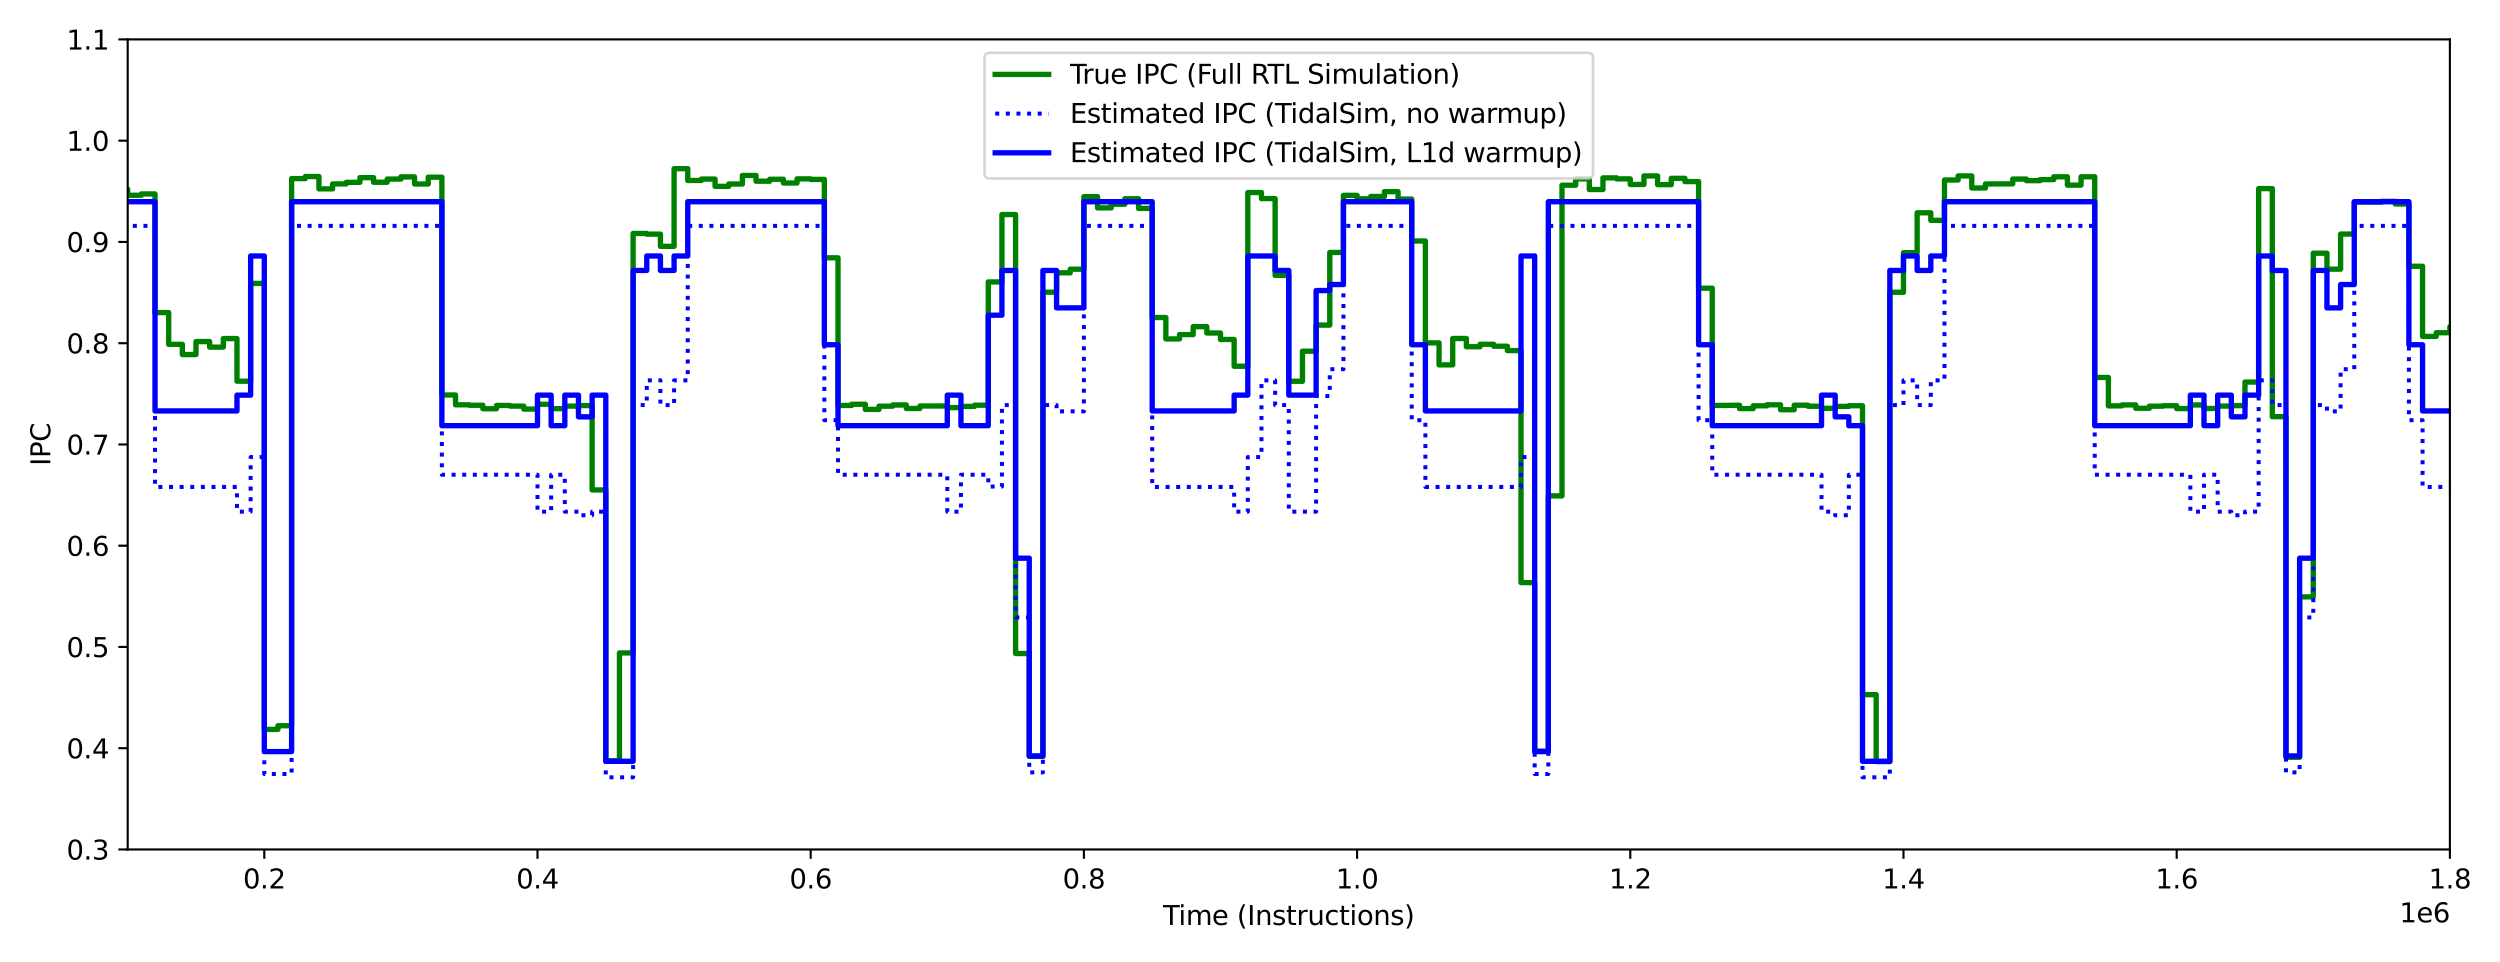 <?xml version="1.0" encoding="utf-8" standalone="no"?>
<!DOCTYPE svg PUBLIC "-//W3C//DTD SVG 1.1//EN"
  "http://www.w3.org/Graphics/SVG/1.1/DTD/svg11.dtd">
<svg xmlns:xlink="http://www.w3.org/1999/xlink" width="936pt" height="360pt" viewBox="0 0 936 360" xmlns="http://www.w3.org/2000/svg" version="1.1">
 <defs>
  <style type="text/css">*{stroke-linejoin: round; stroke-linecap: butt}</style>
 </defs>
 <g id="figure_1">
  <g id="patch_1">
   <path d="M 0 360 
L 936 360 
L 936 0 
L 0 0 
z
" style="fill: #ffffff"/>
  </g>
  <g id="axes_1">
   <g id="patch_2">
    <path d="M 47.81 318.04 
L 917.235 318.04 
L 917.235 14.76 
L 47.81 14.76 
z
" style="fill: #ffffff"/>
   </g>
   <g id="matplotlib.axis_1">
    <g id="xtick_1">
     <g id="line2d_1">
      <defs>
       <path id="m07c7e538df" d="M 0 0 
L 0 3.5 
" style="stroke: #000000; stroke-width: 0.8"/>
      </defs>
      <g>
       <use xlink:href="#m07c7e538df" x="98.953" y="318.04" style="stroke: #000000; stroke-width: 0.8"/>
      </g>
     </g>
     <g id="text_1">
      <!-- 0.2 -->
      <g transform="translate(91.001 332.638) scale(0.1 -0.1)">
       <defs>
        <path id="DejaVuSans-30" d="M 2034 4250 
Q 1547 4250 1301 3770 
Q 1056 3291 1056 2328 
Q 1056 1369 1301 889 
Q 1547 409 2034 409 
Q 2525 409 2770 889 
Q 3016 1369 3016 2328 
Q 3016 3291 2770 3770 
Q 2525 4250 2034 4250 
z
M 2034 4750 
Q 2819 4750 3233 4129 
Q 3647 3509 3647 2328 
Q 3647 1150 3233 529 
Q 2819 -91 2034 -91 
Q 1250 -91 836 529 
Q 422 1150 422 2328 
Q 422 3509 836 4129 
Q 1250 4750 2034 4750 
z
" transform="scale(0.016)"/>
        <path id="DejaVuSans-2e" d="M 684 794 
L 1344 794 
L 1344 0 
L 684 0 
L 684 794 
z
" transform="scale(0.016)"/>
        <path id="DejaVuSans-32" d="M 1228 531 
L 3431 531 
L 3431 0 
L 469 0 
L 469 531 
Q 828 903 1448 1529 
Q 2069 2156 2228 2338 
Q 2531 2678 2651 2914 
Q 2772 3150 2772 3378 
Q 2772 3750 2511 3984 
Q 2250 4219 1831 4219 
Q 1534 4219 1204 4116 
Q 875 4013 500 3803 
L 500 4441 
Q 881 4594 1212 4672 
Q 1544 4750 1819 4750 
Q 2544 4750 2975 4387 
Q 3406 4025 3406 3419 
Q 3406 3131 3298 2873 
Q 3191 2616 2906 2266 
Q 2828 2175 2409 1742 
Q 1991 1309 1228 531 
z
" transform="scale(0.016)"/>
       </defs>
       <use xlink:href="#DejaVuSans-30"/>
       <use xlink:href="#DejaVuSans-2e" x="63.623"/>
       <use xlink:href="#DejaVuSans-32" x="95.41"/>
      </g>
     </g>
    </g>
    <g id="xtick_2">
     <g id="line2d_2">
      <g>
       <use xlink:href="#m07c7e538df" x="201.238" y="318.04" style="stroke: #000000; stroke-width: 0.8"/>
      </g>
     </g>
     <g id="text_2">
      <!-- 0.4 -->
      <g transform="translate(193.286 332.638) scale(0.1 -0.1)">
       <defs>
        <path id="DejaVuSans-34" d="M 2419 4116 
L 825 1625 
L 2419 1625 
L 2419 4116 
z
M 2253 4666 
L 3047 4666 
L 3047 1625 
L 3713 1625 
L 3713 1100 
L 3047 1100 
L 3047 0 
L 2419 0 
L 2419 1100 
L 313 1100 
L 313 1709 
L 2253 4666 
z
" transform="scale(0.016)"/>
       </defs>
       <use xlink:href="#DejaVuSans-30"/>
       <use xlink:href="#DejaVuSans-2e" x="63.623"/>
       <use xlink:href="#DejaVuSans-34" x="95.41"/>
      </g>
     </g>
    </g>
    <g id="xtick_3">
     <g id="line2d_3">
      <g>
       <use xlink:href="#m07c7e538df" x="303.523" y="318.04" style="stroke: #000000; stroke-width: 0.8"/>
      </g>
     </g>
     <g id="text_3">
      <!-- 0.6 -->
      <g transform="translate(295.572 332.638) scale(0.1 -0.1)">
       <defs>
        <path id="DejaVuSans-36" d="M 2113 2584 
Q 1688 2584 1439 2293 
Q 1191 2003 1191 1497 
Q 1191 994 1439 701 
Q 1688 409 2113 409 
Q 2538 409 2786 701 
Q 3034 994 3034 1497 
Q 3034 2003 2786 2293 
Q 2538 2584 2113 2584 
z
M 3366 4563 
L 3366 3988 
Q 3128 4100 2886 4159 
Q 2644 4219 2406 4219 
Q 1781 4219 1451 3797 
Q 1122 3375 1075 2522 
Q 1259 2794 1537 2939 
Q 1816 3084 2150 3084 
Q 2853 3084 3261 2657 
Q 3669 2231 3669 1497 
Q 3669 778 3244 343 
Q 2819 -91 2113 -91 
Q 1303 -91 875 529 
Q 447 1150 447 2328 
Q 447 3434 972 4092 
Q 1497 4750 2381 4750 
Q 2619 4750 2861 4703 
Q 3103 4656 3366 4563 
z
" transform="scale(0.016)"/>
       </defs>
       <use xlink:href="#DejaVuSans-30"/>
       <use xlink:href="#DejaVuSans-2e" x="63.623"/>
       <use xlink:href="#DejaVuSans-36" x="95.41"/>
      </g>
     </g>
    </g>
    <g id="xtick_4">
     <g id="line2d_4">
      <g>
       <use xlink:href="#m07c7e538df" x="405.809" y="318.04" style="stroke: #000000; stroke-width: 0.8"/>
      </g>
     </g>
     <g id="text_4">
      <!-- 0.8 -->
      <g transform="translate(397.857 332.638) scale(0.1 -0.1)">
       <defs>
        <path id="DejaVuSans-38" d="M 2034 2216 
Q 1584 2216 1326 1975 
Q 1069 1734 1069 1313 
Q 1069 891 1326 650 
Q 1584 409 2034 409 
Q 2484 409 2743 651 
Q 3003 894 3003 1313 
Q 3003 1734 2745 1975 
Q 2488 2216 2034 2216 
z
M 1403 2484 
Q 997 2584 770 2862 
Q 544 3141 544 3541 
Q 544 4100 942 4425 
Q 1341 4750 2034 4750 
Q 2731 4750 3128 4425 
Q 3525 4100 3525 3541 
Q 3525 3141 3298 2862 
Q 3072 2584 2669 2484 
Q 3125 2378 3379 2068 
Q 3634 1759 3634 1313 
Q 3634 634 3220 271 
Q 2806 -91 2034 -91 
Q 1263 -91 848 271 
Q 434 634 434 1313 
Q 434 1759 690 2068 
Q 947 2378 1403 2484 
z
M 1172 3481 
Q 1172 3119 1398 2916 
Q 1625 2713 2034 2713 
Q 2441 2713 2670 2916 
Q 2900 3119 2900 3481 
Q 2900 3844 2670 4047 
Q 2441 4250 2034 4250 
Q 1625 4250 1398 4047 
Q 1172 3844 1172 3481 
z
" transform="scale(0.016)"/>
       </defs>
       <use xlink:href="#DejaVuSans-30"/>
       <use xlink:href="#DejaVuSans-2e" x="63.623"/>
       <use xlink:href="#DejaVuSans-38" x="95.41"/>
      </g>
     </g>
    </g>
    <g id="xtick_5">
     <g id="line2d_5">
      <g>
       <use xlink:href="#m07c7e538df" x="508.094" y="318.04" style="stroke: #000000; stroke-width: 0.8"/>
      </g>
     </g>
     <g id="text_5">
      <!-- 1.0 -->
      <g transform="translate(500.142 332.638) scale(0.1 -0.1)">
       <defs>
        <path id="DejaVuSans-31" d="M 794 531 
L 1825 531 
L 1825 4091 
L 703 3866 
L 703 4441 
L 1819 4666 
L 2450 4666 
L 2450 531 
L 3481 531 
L 3481 0 
L 794 0 
L 794 531 
z
" transform="scale(0.016)"/>
       </defs>
       <use xlink:href="#DejaVuSans-31"/>
       <use xlink:href="#DejaVuSans-2e" x="63.623"/>
       <use xlink:href="#DejaVuSans-30" x="95.41"/>
      </g>
     </g>
    </g>
    <g id="xtick_6">
     <g id="line2d_6">
      <g>
       <use xlink:href="#m07c7e538df" x="610.379" y="318.04" style="stroke: #000000; stroke-width: 0.8"/>
      </g>
     </g>
     <g id="text_6">
      <!-- 1.2 -->
      <g transform="translate(602.428 332.638) scale(0.1 -0.1)">
       <use xlink:href="#DejaVuSans-31"/>
       <use xlink:href="#DejaVuSans-2e" x="63.623"/>
       <use xlink:href="#DejaVuSans-32" x="95.41"/>
      </g>
     </g>
    </g>
    <g id="xtick_7">
     <g id="line2d_7">
      <g>
       <use xlink:href="#m07c7e538df" x="712.664" y="318.04" style="stroke: #000000; stroke-width: 0.8"/>
      </g>
     </g>
     <g id="text_7">
      <!-- 1.4 -->
      <g transform="translate(704.713 332.638) scale(0.1 -0.1)">
       <use xlink:href="#DejaVuSans-31"/>
       <use xlink:href="#DejaVuSans-2e" x="63.623"/>
       <use xlink:href="#DejaVuSans-34" x="95.41"/>
      </g>
     </g>
    </g>
    <g id="xtick_8">
     <g id="line2d_8">
      <g>
       <use xlink:href="#m07c7e538df" x="814.95" y="318.04" style="stroke: #000000; stroke-width: 0.8"/>
      </g>
     </g>
     <g id="text_8">
      <!-- 1.6 -->
      <g transform="translate(806.998 332.638) scale(0.1 -0.1)">
       <use xlink:href="#DejaVuSans-31"/>
       <use xlink:href="#DejaVuSans-2e" x="63.623"/>
       <use xlink:href="#DejaVuSans-36" x="95.41"/>
      </g>
     </g>
    </g>
    <g id="xtick_9">
     <g id="line2d_9">
      <g>
       <use xlink:href="#m07c7e538df" x="917.235" y="318.04" style="stroke: #000000; stroke-width: 0.8"/>
      </g>
     </g>
     <g id="text_9">
      <!-- 1.8 -->
      <g transform="translate(909.283 332.638) scale(0.1 -0.1)">
       <use xlink:href="#DejaVuSans-31"/>
       <use xlink:href="#DejaVuSans-2e" x="63.623"/>
       <use xlink:href="#DejaVuSans-38" x="95.41"/>
      </g>
     </g>
    </g>
    <g id="text_10">
     <!-- Time (Instructions) -->
     <g transform="translate(435.434 346.317) scale(0.1 -0.1)">
      <defs>
       <path id="DejaVuSans-54" d="M -19 4666 
L 3928 4666 
L 3928 4134 
L 2272 4134 
L 2272 0 
L 1638 0 
L 1638 4134 
L -19 4134 
L -19 4666 
z
" transform="scale(0.016)"/>
       <path id="DejaVuSans-69" d="M 603 3500 
L 1178 3500 
L 1178 0 
L 603 0 
L 603 3500 
z
M 603 4863 
L 1178 4863 
L 1178 4134 
L 603 4134 
L 603 4863 
z
" transform="scale(0.016)"/>
       <path id="DejaVuSans-6d" d="M 3328 2828 
Q 3544 3216 3844 3400 
Q 4144 3584 4550 3584 
Q 5097 3584 5394 3201 
Q 5691 2819 5691 2113 
L 5691 0 
L 5113 0 
L 5113 2094 
Q 5113 2597 4934 2840 
Q 4756 3084 4391 3084 
Q 3944 3084 3684 2787 
Q 3425 2491 3425 1978 
L 3425 0 
L 2847 0 
L 2847 2094 
Q 2847 2600 2669 2842 
Q 2491 3084 2119 3084 
Q 1678 3084 1418 2786 
Q 1159 2488 1159 1978 
L 1159 0 
L 581 0 
L 581 3500 
L 1159 3500 
L 1159 2956 
Q 1356 3278 1631 3431 
Q 1906 3584 2284 3584 
Q 2666 3584 2933 3390 
Q 3200 3197 3328 2828 
z
" transform="scale(0.016)"/>
       <path id="DejaVuSans-65" d="M 3597 1894 
L 3597 1613 
L 953 1613 
Q 991 1019 1311 708 
Q 1631 397 2203 397 
Q 2534 397 2845 478 
Q 3156 559 3463 722 
L 3463 178 
Q 3153 47 2828 -22 
Q 2503 -91 2169 -91 
Q 1331 -91 842 396 
Q 353 884 353 1716 
Q 353 2575 817 3079 
Q 1281 3584 2069 3584 
Q 2775 3584 3186 3129 
Q 3597 2675 3597 1894 
z
M 3022 2063 
Q 3016 2534 2758 2815 
Q 2500 3097 2075 3097 
Q 1594 3097 1305 2825 
Q 1016 2553 972 2059 
L 3022 2063 
z
" transform="scale(0.016)"/>
       <path id="DejaVuSans-20" transform="scale(0.016)"/>
       <path id="DejaVuSans-28" d="M 1984 4856 
Q 1566 4138 1362 3434 
Q 1159 2731 1159 2009 
Q 1159 1288 1364 580 
Q 1569 -128 1984 -844 
L 1484 -844 
Q 1016 -109 783 600 
Q 550 1309 550 2009 
Q 550 2706 781 3412 
Q 1013 4119 1484 4856 
L 1984 4856 
z
" transform="scale(0.016)"/>
       <path id="DejaVuSans-49" d="M 628 4666 
L 1259 4666 
L 1259 0 
L 628 0 
L 628 4666 
z
" transform="scale(0.016)"/>
       <path id="DejaVuSans-6e" d="M 3513 2113 
L 3513 0 
L 2938 0 
L 2938 2094 
Q 2938 2591 2744 2837 
Q 2550 3084 2163 3084 
Q 1697 3084 1428 2787 
Q 1159 2491 1159 1978 
L 1159 0 
L 581 0 
L 581 3500 
L 1159 3500 
L 1159 2956 
Q 1366 3272 1645 3428 
Q 1925 3584 2291 3584 
Q 2894 3584 3203 3211 
Q 3513 2838 3513 2113 
z
" transform="scale(0.016)"/>
       <path id="DejaVuSans-73" d="M 2834 3397 
L 2834 2853 
Q 2591 2978 2328 3040 
Q 2066 3103 1784 3103 
Q 1356 3103 1142 2972 
Q 928 2841 928 2578 
Q 928 2378 1081 2264 
Q 1234 2150 1697 2047 
L 1894 2003 
Q 2506 1872 2764 1633 
Q 3022 1394 3022 966 
Q 3022 478 2636 193 
Q 2250 -91 1575 -91 
Q 1294 -91 989 -36 
Q 684 19 347 128 
L 347 722 
Q 666 556 975 473 
Q 1284 391 1588 391 
Q 1994 391 2212 530 
Q 2431 669 2431 922 
Q 2431 1156 2273 1281 
Q 2116 1406 1581 1522 
L 1381 1569 
Q 847 1681 609 1914 
Q 372 2147 372 2553 
Q 372 3047 722 3315 
Q 1072 3584 1716 3584 
Q 2034 3584 2315 3537 
Q 2597 3491 2834 3397 
z
" transform="scale(0.016)"/>
       <path id="DejaVuSans-74" d="M 1172 4494 
L 1172 3500 
L 2356 3500 
L 2356 3053 
L 1172 3053 
L 1172 1153 
Q 1172 725 1289 603 
Q 1406 481 1766 481 
L 2356 481 
L 2356 0 
L 1766 0 
Q 1100 0 847 248 
Q 594 497 594 1153 
L 594 3053 
L 172 3053 
L 172 3500 
L 594 3500 
L 594 4494 
L 1172 4494 
z
" transform="scale(0.016)"/>
       <path id="DejaVuSans-72" d="M 2631 2963 
Q 2534 3019 2420 3045 
Q 2306 3072 2169 3072 
Q 1681 3072 1420 2755 
Q 1159 2438 1159 1844 
L 1159 0 
L 581 0 
L 581 3500 
L 1159 3500 
L 1159 2956 
Q 1341 3275 1631 3429 
Q 1922 3584 2338 3584 
Q 2397 3584 2469 3576 
Q 2541 3569 2628 3553 
L 2631 2963 
z
" transform="scale(0.016)"/>
       <path id="DejaVuSans-75" d="M 544 1381 
L 544 3500 
L 1119 3500 
L 1119 1403 
Q 1119 906 1312 657 
Q 1506 409 1894 409 
Q 2359 409 2629 706 
Q 2900 1003 2900 1516 
L 2900 3500 
L 3475 3500 
L 3475 0 
L 2900 0 
L 2900 538 
Q 2691 219 2414 64 
Q 2138 -91 1772 -91 
Q 1169 -91 856 284 
Q 544 659 544 1381 
z
M 1991 3584 
L 1991 3584 
z
" transform="scale(0.016)"/>
       <path id="DejaVuSans-63" d="M 3122 3366 
L 3122 2828 
Q 2878 2963 2633 3030 
Q 2388 3097 2138 3097 
Q 1578 3097 1268 2742 
Q 959 2388 959 1747 
Q 959 1106 1268 751 
Q 1578 397 2138 397 
Q 2388 397 2633 464 
Q 2878 531 3122 666 
L 3122 134 
Q 2881 22 2623 -34 
Q 2366 -91 2075 -91 
Q 1284 -91 818 406 
Q 353 903 353 1747 
Q 353 2603 823 3093 
Q 1294 3584 2113 3584 
Q 2378 3584 2631 3529 
Q 2884 3475 3122 3366 
z
" transform="scale(0.016)"/>
       <path id="DejaVuSans-6f" d="M 1959 3097 
Q 1497 3097 1228 2736 
Q 959 2375 959 1747 
Q 959 1119 1226 758 
Q 1494 397 1959 397 
Q 2419 397 2687 759 
Q 2956 1122 2956 1747 
Q 2956 2369 2687 2733 
Q 2419 3097 1959 3097 
z
M 1959 3584 
Q 2709 3584 3137 3096 
Q 3566 2609 3566 1747 
Q 3566 888 3137 398 
Q 2709 -91 1959 -91 
Q 1206 -91 779 398 
Q 353 888 353 1747 
Q 353 2609 779 3096 
Q 1206 3584 1959 3584 
z
" transform="scale(0.016)"/>
       <path id="DejaVuSans-29" d="M 513 4856 
L 1013 4856 
Q 1481 4119 1714 3412 
Q 1947 2706 1947 2009 
Q 1947 1309 1714 600 
Q 1481 -109 1013 -844 
L 513 -844 
Q 928 -128 1133 580 
Q 1338 1288 1338 2009 
Q 1338 2731 1133 3434 
Q 928 4138 513 4856 
z
" transform="scale(0.016)"/>
      </defs>
      <use xlink:href="#DejaVuSans-54"/>
      <use xlink:href="#DejaVuSans-69" x="57.959"/>
      <use xlink:href="#DejaVuSans-6d" x="85.742"/>
      <use xlink:href="#DejaVuSans-65" x="183.154"/>
      <use xlink:href="#DejaVuSans-20" x="244.678"/>
      <use xlink:href="#DejaVuSans-28" x="276.465"/>
      <use xlink:href="#DejaVuSans-49" x="315.479"/>
      <use xlink:href="#DejaVuSans-6e" x="344.971"/>
      <use xlink:href="#DejaVuSans-73" x="408.35"/>
      <use xlink:href="#DejaVuSans-74" x="460.449"/>
      <use xlink:href="#DejaVuSans-72" x="499.658"/>
      <use xlink:href="#DejaVuSans-75" x="540.771"/>
      <use xlink:href="#DejaVuSans-63" x="604.15"/>
      <use xlink:href="#DejaVuSans-74" x="659.131"/>
      <use xlink:href="#DejaVuSans-69" x="698.34"/>
      <use xlink:href="#DejaVuSans-6f" x="726.123"/>
      <use xlink:href="#DejaVuSans-6e" x="787.305"/>
      <use xlink:href="#DejaVuSans-73" x="850.684"/>
      <use xlink:href="#DejaVuSans-29" x="902.783"/>
     </g>
    </g>
    <g id="text_11">
     <!-- 1e6 -->
     <g transform="translate(898.357 345.317) scale(0.1 -0.1)">
      <use xlink:href="#DejaVuSans-31"/>
      <use xlink:href="#DejaVuSans-65" x="63.623"/>
      <use xlink:href="#DejaVuSans-36" x="125.146"/>
     </g>
    </g>
   </g>
   <g id="matplotlib.axis_2">
    <g id="ytick_1">
     <g id="line2d_10">
      <defs>
       <path id="mb0df7cf570" d="M 0 0 
L -3.5 0 
" style="stroke: #000000; stroke-width: 0.8"/>
      </defs>
      <g>
       <use xlink:href="#mb0df7cf570" x="47.81" y="318.04" style="stroke: #000000; stroke-width: 0.8"/>
      </g>
     </g>
     <g id="text_12">
      <!-- 0.3 -->
      <g transform="translate(24.907 321.839) scale(0.1 -0.1)">
       <defs>
        <path id="DejaVuSans-33" d="M 2597 2516 
Q 3050 2419 3304 2112 
Q 3559 1806 3559 1356 
Q 3559 666 3084 287 
Q 2609 -91 1734 -91 
Q 1441 -91 1130 -33 
Q 819 25 488 141 
L 488 750 
Q 750 597 1062 519 
Q 1375 441 1716 441 
Q 2309 441 2620 675 
Q 2931 909 2931 1356 
Q 2931 1769 2642 2001 
Q 2353 2234 1838 2234 
L 1294 2234 
L 1294 2753 
L 1863 2753 
Q 2328 2753 2575 2939 
Q 2822 3125 2822 3475 
Q 2822 3834 2567 4026 
Q 2313 4219 1838 4219 
Q 1578 4219 1281 4162 
Q 984 4106 628 3988 
L 628 4550 
Q 988 4650 1302 4700 
Q 1616 4750 1894 4750 
Q 2613 4750 3031 4423 
Q 3450 4097 3450 3541 
Q 3450 3153 3228 2886 
Q 3006 2619 2597 2516 
z
" transform="scale(0.016)"/>
       </defs>
       <use xlink:href="#DejaVuSans-30"/>
       <use xlink:href="#DejaVuSans-2e" x="63.623"/>
       <use xlink:href="#DejaVuSans-33" x="95.41"/>
      </g>
     </g>
    </g>
    <g id="ytick_2">
     <g id="line2d_11">
      <g>
       <use xlink:href="#mb0df7cf570" x="47.81" y="280.13" style="stroke: #000000; stroke-width: 0.8"/>
      </g>
     </g>
     <g id="text_13">
      <!-- 0.4 -->
      <g transform="translate(24.907 283.929) scale(0.1 -0.1)">
       <use xlink:href="#DejaVuSans-30"/>
       <use xlink:href="#DejaVuSans-2e" x="63.623"/>
       <use xlink:href="#DejaVuSans-34" x="95.41"/>
      </g>
     </g>
    </g>
    <g id="ytick_3">
     <g id="line2d_12">
      <g>
       <use xlink:href="#mb0df7cf570" x="47.81" y="242.22" style="stroke: #000000; stroke-width: 0.8"/>
      </g>
     </g>
     <g id="text_14">
      <!-- 0.5 -->
      <g transform="translate(24.907 246.019) scale(0.1 -0.1)">
       <defs>
        <path id="DejaVuSans-35" d="M 691 4666 
L 3169 4666 
L 3169 4134 
L 1269 4134 
L 1269 2991 
Q 1406 3038 1543 3061 
Q 1681 3084 1819 3084 
Q 2600 3084 3056 2656 
Q 3513 2228 3513 1497 
Q 3513 744 3044 326 
Q 2575 -91 1722 -91 
Q 1428 -91 1123 -41 
Q 819 9 494 109 
L 494 744 
Q 775 591 1075 516 
Q 1375 441 1709 441 
Q 2250 441 2565 725 
Q 2881 1009 2881 1497 
Q 2881 1984 2565 2268 
Q 2250 2553 1709 2553 
Q 1456 2553 1204 2497 
Q 953 2441 691 2322 
L 691 4666 
z
" transform="scale(0.016)"/>
       </defs>
       <use xlink:href="#DejaVuSans-30"/>
       <use xlink:href="#DejaVuSans-2e" x="63.623"/>
       <use xlink:href="#DejaVuSans-35" x="95.41"/>
      </g>
     </g>
    </g>
    <g id="ytick_4">
     <g id="line2d_13">
      <g>
       <use xlink:href="#mb0df7cf570" x="47.81" y="204.31" style="stroke: #000000; stroke-width: 0.8"/>
      </g>
     </g>
     <g id="text_15">
      <!-- 0.6 -->
      <g transform="translate(24.907 208.109) scale(0.1 -0.1)">
       <use xlink:href="#DejaVuSans-30"/>
       <use xlink:href="#DejaVuSans-2e" x="63.623"/>
       <use xlink:href="#DejaVuSans-36" x="95.41"/>
      </g>
     </g>
    </g>
    <g id="ytick_5">
     <g id="line2d_14">
      <g>
       <use xlink:href="#mb0df7cf570" x="47.81" y="166.4" style="stroke: #000000; stroke-width: 0.8"/>
      </g>
     </g>
     <g id="text_16">
      <!-- 0.7 -->
      <g transform="translate(24.907 170.199) scale(0.1 -0.1)">
       <defs>
        <path id="DejaVuSans-37" d="M 525 4666 
L 3525 4666 
L 3525 4397 
L 1831 0 
L 1172 0 
L 2766 4134 
L 525 4134 
L 525 4666 
z
" transform="scale(0.016)"/>
       </defs>
       <use xlink:href="#DejaVuSans-30"/>
       <use xlink:href="#DejaVuSans-2e" x="63.623"/>
       <use xlink:href="#DejaVuSans-37" x="95.41"/>
      </g>
     </g>
    </g>
    <g id="ytick_6">
     <g id="line2d_15">
      <g>
       <use xlink:href="#mb0df7cf570" x="47.81" y="128.49" style="stroke: #000000; stroke-width: 0.8"/>
      </g>
     </g>
     <g id="text_17">
      <!-- 0.8 -->
      <g transform="translate(24.907 132.289) scale(0.1 -0.1)">
       <use xlink:href="#DejaVuSans-30"/>
       <use xlink:href="#DejaVuSans-2e" x="63.623"/>
       <use xlink:href="#DejaVuSans-38" x="95.41"/>
      </g>
     </g>
    </g>
    <g id="ytick_7">
     <g id="line2d_16">
      <g>
       <use xlink:href="#mb0df7cf570" x="47.81" y="90.58" style="stroke: #000000; stroke-width: 0.8"/>
      </g>
     </g>
     <g id="text_18">
      <!-- 0.9 -->
      <g transform="translate(24.907 94.379) scale(0.1 -0.1)">
       <defs>
        <path id="DejaVuSans-39" d="M 703 97 
L 703 672 
Q 941 559 1184 500 
Q 1428 441 1663 441 
Q 2288 441 2617 861 
Q 2947 1281 2994 2138 
Q 2813 1869 2534 1725 
Q 2256 1581 1919 1581 
Q 1219 1581 811 2004 
Q 403 2428 403 3163 
Q 403 3881 828 4315 
Q 1253 4750 1959 4750 
Q 2769 4750 3195 4129 
Q 3622 3509 3622 2328 
Q 3622 1225 3098 567 
Q 2575 -91 1691 -91 
Q 1453 -91 1209 -44 
Q 966 3 703 97 
z
M 1959 2075 
Q 2384 2075 2632 2365 
Q 2881 2656 2881 3163 
Q 2881 3666 2632 3958 
Q 2384 4250 1959 4250 
Q 1534 4250 1286 3958 
Q 1038 3666 1038 3163 
Q 1038 2656 1286 2365 
Q 1534 2075 1959 2075 
z
" transform="scale(0.016)"/>
       </defs>
       <use xlink:href="#DejaVuSans-30"/>
       <use xlink:href="#DejaVuSans-2e" x="63.623"/>
       <use xlink:href="#DejaVuSans-39" x="95.41"/>
      </g>
     </g>
    </g>
    <g id="ytick_8">
     <g id="line2d_17">
      <g>
       <use xlink:href="#mb0df7cf570" x="47.81" y="52.67" style="stroke: #000000; stroke-width: 0.8"/>
      </g>
     </g>
     <g id="text_19">
      <!-- 1.0 -->
      <g transform="translate(24.907 56.469) scale(0.1 -0.1)">
       <use xlink:href="#DejaVuSans-31"/>
       <use xlink:href="#DejaVuSans-2e" x="63.623"/>
       <use xlink:href="#DejaVuSans-30" x="95.41"/>
      </g>
     </g>
    </g>
    <g id="ytick_9">
     <g id="line2d_18">
      <g>
       <use xlink:href="#mb0df7cf570" x="47.81" y="14.76" style="stroke: #000000; stroke-width: 0.8"/>
      </g>
     </g>
     <g id="text_20">
      <!-- 1.1 -->
      <g transform="translate(24.907 18.559) scale(0.1 -0.1)">
       <use xlink:href="#DejaVuSans-31"/>
       <use xlink:href="#DejaVuSans-2e" x="63.623"/>
       <use xlink:href="#DejaVuSans-31" x="95.41"/>
      </g>
     </g>
    </g>
    <g id="text_21">
     <!-- IPC -->
     <g transform="translate(18.827 174.381) rotate(-90) scale(0.1 -0.1)">
      <defs>
       <path id="DejaVuSans-50" d="M 1259 4147 
L 1259 2394 
L 2053 2394 
Q 2494 2394 2734 2622 
Q 2975 2850 2975 3272 
Q 2975 3691 2734 3919 
Q 2494 4147 2053 4147 
L 1259 4147 
z
M 628 4666 
L 2053 4666 
Q 2838 4666 3239 4311 
Q 3641 3956 3641 3272 
Q 3641 2581 3239 2228 
Q 2838 1875 2053 1875 
L 1259 1875 
L 1259 0 
L 628 0 
L 628 4666 
z
" transform="scale(0.016)"/>
       <path id="DejaVuSans-43" d="M 4122 4306 
L 4122 3641 
Q 3803 3938 3442 4084 
Q 3081 4231 2675 4231 
Q 1875 4231 1450 3742 
Q 1025 3253 1025 2328 
Q 1025 1406 1450 917 
Q 1875 428 2675 428 
Q 3081 428 3442 575 
Q 3803 722 4122 1019 
L 4122 359 
Q 3791 134 3420 21 
Q 3050 -91 2638 -91 
Q 1578 -91 968 557 
Q 359 1206 359 2328 
Q 359 3453 968 4101 
Q 1578 4750 2638 4750 
Q 3056 4750 3426 4639 
Q 3797 4528 4122 4306 
z
" transform="scale(0.016)"/>
      </defs>
      <use xlink:href="#DejaVuSans-49"/>
      <use xlink:href="#DejaVuSans-50" x="29.492"/>
      <use xlink:href="#DejaVuSans-43" x="89.795"/>
     </g>
    </g>
   </g>
   <g id="line2d_19">
    <path d="M 1.782 167.46 
L 1.782 105.719 
L 6.896 105.719 
L 6.896 161.775 
L 12.01 161.775 
L 12.01 149.449 
L 17.124 149.449 
L 17.124 151.184 
L 22.239 151.184 
L 22.239 108.747 
L 27.353 108.747 
L 27.353 78.462 
L 32.467 78.462 
L 32.467 74.466 
L 37.581 74.466 
L 37.581 76.841 
L 42.696 76.841 
L 42.696 70.86 
L 47.81 70.86 
L 47.81 73.113 
L 52.924 73.113 
L 52.924 72.604 
L 58.039 72.604 
L 58.039 117.034 
L 63.153 117.034 
L 63.153 128.926 
L 68.267 128.926 
L 68.267 132.748 
L 73.381 132.748 
L 73.381 127.882 
L 78.496 127.882 
L 78.496 129.963 
L 83.61 129.963 
L 83.61 126.758 
L 88.724 126.758 
L 88.724 142.712 
L 93.838 142.712 
L 93.838 106.111 
L 98.953 106.111 
L 98.953 273.084 
L 104.067 273.084 
L 104.067 271.724 
L 109.181 271.724 
L 109.181 66.865 
L 114.295 66.865 
L 114.295 66.09 
L 119.41 66.09 
L 119.41 70.722 
L 124.524 70.722 
L 124.524 68.856 
L 129.638 68.856 
L 129.638 68.264 
L 134.752 68.264 
L 134.752 66.513 
L 139.867 66.513 
L 139.867 68.23 
L 144.981 68.23 
L 144.981 67.04 
L 150.095 67.04 
L 150.095 66.231 
L 155.21 66.231 
L 155.21 68.891 
L 160.324 68.891 
L 160.324 66.337 
L 165.438 66.337 
L 165.438 147.885 
L 170.552 147.885 
L 170.552 151.557 
L 175.667 151.557 
L 175.667 151.723 
L 180.781 151.723 
L 180.781 153.02 
L 185.895 153.02 
L 185.895 151.805 
L 191.009 151.805 
L 191.009 152.053 
L 196.124 152.053 
L 196.124 153.163 
L 201.238 153.163 
L 201.238 151.35 
L 206.352 151.35 
L 206.352 153 
L 211.466 153 
L 211.466 152.053 
L 216.581 152.053 
L 216.581 151.847 
L 221.695 151.847 
L 221.695 183.44 
L 226.809 183.44 
L 226.809 284.809 
L 231.924 284.809 
L 231.924 244.458 
L 237.038 244.458 
L 237.038 87.415 
L 242.152 87.415 
L 242.152 87.665 
L 247.266 87.665 
L 247.266 92.227 
L 252.381 92.227 
L 252.381 63.139 
L 257.495 63.139 
L 257.495 67.566 
L 262.609 67.566 
L 262.609 67.04 
L 267.723 67.04 
L 267.723 69.757 
L 272.838 69.757 
L 272.838 68.891 
L 277.952 68.891 
L 277.952 65.702 
L 283.066 65.702 
L 283.066 67.846 
L 288.18 67.846 
L 288.18 67.111 
L 293.295 67.111 
L 293.295 68.508 
L 298.409 68.508 
L 298.409 66.97 
L 303.523 66.97 
L 303.523 67.181 
L 308.637 67.181 
L 308.637 96.521 
L 313.752 96.521 
L 313.752 151.805 
L 318.866 151.805 
L 318.866 151.35 
L 323.98 151.35 
L 323.98 153.286 
L 329.095 153.286 
L 329.095 152.074 
L 334.209 152.074 
L 334.209 151.619 
L 339.323 151.619 
L 339.323 152.938 
L 344.437 152.938 
L 344.437 152.012 
L 354.666 151.991 
L 354.666 152.609 
L 359.78 152.609 
L 359.78 152.156 
L 364.894 152.156 
L 364.894 151.702 
L 370.009 151.702 
L 370.009 105.55 
L 375.123 105.55 
L 375.123 80.328 
L 380.237 80.328 
L 380.237 244.68 
L 385.351 244.68 
L 385.351 283.197 
L 390.466 283.197 
L 390.466 109.406 
L 395.58 109.406 
L 395.58 102.146 
L 400.694 102.146 
L 400.694 100.794 
L 405.809 100.794 
L 405.809 73.622 
L 410.923 73.622 
L 410.923 77.835 
L 416.037 77.835 
L 416.037 76.475 
L 421.151 76.475 
L 421.151 74.398 
L 426.266 74.398 
L 426.266 78.033 
L 431.38 78.033 
L 431.38 118.878 
L 436.494 118.878 
L 436.494 126.905 
L 441.608 126.905 
L 441.608 125.278 
L 446.723 125.278 
L 446.723 122.301 
L 451.837 122.301 
L 451.837 124.682 
L 456.951 124.682 
L 456.951 127.101 
L 462.065 127.101 
L 462.065 137.117 
L 467.18 137.117 
L 467.18 72.093 
L 472.294 72.093 
L 472.294 74.365 
L 477.408 74.365 
L 477.408 103.118 
L 482.522 103.118 
L 482.522 142.756 
L 487.637 142.756 
L 487.637 131.493 
L 492.751 131.493 
L 492.751 121.718 
L 497.865 121.718 
L 497.865 94.522 
L 502.98 94.522 
L 502.98 73.147 
L 508.094 73.147 
L 508.094 74.432 
L 513.208 74.432 
L 513.208 73.554 
L 518.322 73.554 
L 518.322 71.751 
L 523.437 71.751 
L 523.437 74.533 
L 528.551 74.533 
L 528.551 90.238 
L 533.665 90.238 
L 533.665 128.369 
L 538.779 128.369 
L 538.779 136.613 
L 543.894 136.613 
L 543.894 126.733 
L 549.008 126.733 
L 549.008 129.819 
L 554.122 129.819 
L 554.122 128.902 
L 559.236 128.902 
L 559.236 129.626 
L 564.351 129.626 
L 564.351 131.255 
L 569.465 131.255 
L 569.465 218.12 
L 574.579 218.12 
L 574.579 281.238 
L 579.694 281.238 
L 579.694 185.665 
L 584.808 185.665 
L 584.808 69.342 
L 589.922 69.342 
L 589.922 66.97 
L 595.036 66.97 
L 595.036 70.963 
L 600.151 70.963 
L 600.151 66.584 
L 605.265 66.584 
L 605.265 66.97 
L 610.379 66.97 
L 610.379 69.064 
L 615.493 69.064 
L 615.493 65.879 
L 620.608 65.879 
L 620.608 69.134 
L 625.722 69.134 
L 625.722 66.759 
L 630.836 66.759 
L 630.836 67.985 
L 635.95 67.985 
L 635.95 107.891 
L 641.065 107.891 
L 641.065 151.826 
L 651.293 151.723 
L 651.293 152.979 
L 656.408 152.979 
L 656.408 151.929 
L 661.522 151.929 
L 661.522 151.557 
L 666.636 151.557 
L 666.636 153.409 
L 671.75 153.409 
L 671.75 151.702 
L 676.865 151.702 
L 676.865 152.095 
L 681.979 152.095 
L 681.979 152.876 
L 687.093 152.876 
L 687.093 152.156 
L 692.207 152.156 
L 692.207 151.909 
L 697.322 151.909 
L 697.322 260.076 
L 702.436 260.076 
L 702.436 285.133 
L 707.55 285.133 
L 707.55 109.433 
L 712.664 109.433 
L 712.664 94.612 
L 717.779 94.612 
L 717.779 79.676 
L 722.893 79.676 
L 722.893 82.498 
L 728.007 82.498 
L 728.007 67.391 
L 733.121 67.391 
L 733.121 65.879 
L 738.236 65.879 
L 738.236 70.378 
L 743.35 70.378 
L 743.35 68.891 
L 753.579 68.821 
L 753.579 67.04 
L 758.693 67.04 
L 758.693 67.636 
L 763.807 67.636 
L 763.807 67.251 
L 768.921 67.251 
L 768.921 66.196 
L 774.036 66.196 
L 774.036 69.307 
L 779.15 69.307 
L 779.15 66.196 
L 784.264 66.196 
L 784.264 141.316 
L 789.378 141.316 
L 789.378 151.95 
L 794.493 151.95 
L 794.493 151.599 
L 799.607 151.599 
L 799.607 152.856 
L 804.721 152.856 
L 804.721 152.074 
L 809.835 152.074 
L 809.835 151.909 
L 814.95 151.909 
L 814.95 152.979 
L 820.064 152.979 
L 820.064 151.619 
L 825.178 151.619 
L 825.178 152.938 
L 830.293 152.938 
L 830.293 152.033 
L 835.407 152.033 
L 835.407 151.867 
L 840.521 151.867 
L 840.521 143.042 
L 845.635 143.042 
L 845.635 70.619 
L 850.75 70.619 
L 850.75 156.001 
L 855.864 156.001 
L 855.864 283.522 
L 860.978 283.522 
L 860.978 223.462 
L 866.092 223.462 
L 866.092 94.792 
L 871.207 94.792 
L 871.207 100.765 
L 876.321 100.765 
L 876.321 87.634 
L 881.435 87.634 
L 881.435 75.64 
L 891.664 75.674 
L 891.664 75.373 
L 896.778 75.373 
L 896.778 76.375 
L 901.892 76.375 
L 901.892 99.692 
L 907.006 99.692 
L 907.006 125.946 
L 912.121 125.946 
L 912.121 124.583 
L 917.235 124.583 
L 917.235 122.351 
L 922.349 122.351 
L 922.349 135.436 
L 927.464 135.436 
L 927.464 117.477 
L 932.578 117.477 
L 932.578 138.144 
L 937 138.144 
L 937 138.144 
" clip-path="url(#p06a8dc87b4)" style="fill: none; stroke: #008000; stroke-width: 2; stroke-linecap: square"/>
   </g>
   <g id="line2d_20">
    <path d="M 1.782 142.408 
L 1.782 151.655 
L 6.896 151.655 
L 6.896 191.567 
L 12.01 191.567 
L 12.01 182.321 
L 17.124 182.321 
L 17.124 191.567 
L 22.239 191.567 
L 22.239 148.278 
L 27.353 148.278 
L 27.353 84.569 
L 58.039 84.569 
L 58.039 182.321 
L 88.724 182.321 
L 88.724 191.567 
L 93.838 191.567 
L 93.838 171.131 
L 98.953 171.131 
L 98.953 289.785 
L 109.181 289.785 
L 109.181 84.569 
L 165.438 84.569 
L 165.438 177.745 
L 201.238 177.745 
L 201.238 191.567 
L 206.352 191.567 
L 206.352 177.745 
L 211.466 177.745 
L 211.466 191.567 
L 216.581 191.567 
L 216.581 192.91 
L 221.695 192.91 
L 221.695 191.567 
L 226.809 191.567 
L 226.809 291.024 
L 237.038 291.024 
L 237.038 151.655 
L 242.152 151.655 
L 242.152 142.408 
L 247.266 142.408 
L 247.266 151.655 
L 252.381 151.655 
L 252.381 142.408 
L 257.495 142.408 
L 257.495 84.569 
L 308.637 84.569 
L 308.637 157.333 
L 313.752 157.333 
L 313.752 177.745 
L 354.666 177.745 
L 354.666 191.567 
L 359.78 191.567 
L 359.78 177.745 
L 370.009 177.745 
L 370.009 182.157 
L 375.123 182.157 
L 375.123 151.655 
L 380.237 151.655 
L 380.237 231.175 
L 385.351 231.175 
L 385.351 289.191 
L 390.466 289.191 
L 390.466 151.655 
L 395.58 151.655 
L 395.58 154.016 
L 405.809 154.016 
L 405.809 84.569 
L 431.38 84.569 
L 431.38 182.321 
L 462.065 182.321 
L 462.065 191.567 
L 467.18 191.567 
L 467.18 171.131 
L 472.294 171.131 
L 472.294 142.408 
L 477.408 142.408 
L 477.408 151.655 
L 482.522 151.655 
L 482.522 191.567 
L 492.751 191.567 
L 492.751 148.278 
L 497.865 148.278 
L 497.865 138.235 
L 502.98 138.235 
L 502.98 84.569 
L 528.551 84.569 
L 528.551 157.333 
L 533.665 157.333 
L 533.665 182.321 
L 569.465 182.321 
L 569.465 171.131 
L 574.579 171.131 
L 574.579 289.785 
L 579.694 289.785 
L 579.694 84.569 
L 635.95 84.569 
L 635.95 157.333 
L 641.065 157.333 
L 641.065 177.745 
L 681.979 177.745 
L 681.979 191.567 
L 687.093 191.567 
L 687.093 192.91 
L 692.207 192.91 
L 692.207 177.745 
L 697.322 177.745 
L 697.322 291.024 
L 707.55 291.024 
L 707.55 151.655 
L 712.664 151.655 
L 712.664 142.408 
L 717.779 142.408 
L 717.779 151.655 
L 722.893 151.655 
L 722.893 142.408 
L 728.007 142.408 
L 728.007 84.569 
L 784.264 84.569 
L 784.264 177.745 
L 820.064 177.745 
L 820.064 191.567 
L 825.178 191.567 
L 825.178 177.745 
L 830.293 177.745 
L 830.293 191.567 
L 835.407 191.567 
L 835.407 192.91 
L 840.521 192.91 
L 840.521 191.567 
L 845.635 191.567 
L 845.635 142.408 
L 850.75 142.408 
L 850.75 151.655 
L 855.864 151.655 
L 855.864 289.191 
L 860.978 289.191 
L 860.978 231.175 
L 866.092 231.175 
L 866.092 151.655 
L 871.207 151.655 
L 871.207 154.016 
L 876.321 154.016 
L 876.321 138.235 
L 881.435 138.235 
L 881.435 84.569 
L 901.892 84.569 
L 901.892 157.333 
L 907.006 157.333 
L 907.006 182.321 
L 922.349 182.321 
L 922.349 191.567 
L 927.464 191.567 
L 927.464 182.321 
L 932.578 182.321 
L 932.578 191.567 
L 937 191.567 
L 937 191.567 
" clip-path="url(#p06a8dc87b4)" style="fill: none; stroke-dasharray: 1.5,2.475; stroke-dashoffset: 0; stroke: #0000ff; stroke-width: 1.5"/>
   </g>
   <g id="line2d_21">
    <path d="M 1.782 95.837 
L 1.782 101.256 
L 6.896 101.256 
L 6.896 147.933 
L 12.01 147.933 
L 12.01 153.863 
L 17.124 153.863 
L 17.124 147.933 
L 22.239 147.933 
L 22.239 108.788 
L 27.353 108.788 
L 27.353 75.515 
L 58.039 75.515 
L 58.039 153.863 
L 88.724 153.863 
L 88.724 147.933 
L 93.838 147.933 
L 93.838 95.837 
L 98.953 95.837 
L 98.953 281.393 
L 109.181 281.393 
L 109.181 75.515 
L 165.438 75.515 
L 165.438 159.379 
L 201.238 159.379 
L 201.238 147.933 
L 206.352 147.933 
L 206.352 159.379 
L 211.466 159.379 
L 211.466 147.933 
L 216.581 147.933 
L 216.581 156.061 
L 221.695 156.061 
L 221.695 147.933 
L 226.809 147.933 
L 226.809 285.031 
L 237.038 285.031 
L 237.038 101.256 
L 242.152 101.256 
L 242.152 95.837 
L 247.266 95.837 
L 247.266 101.256 
L 252.381 101.256 
L 252.381 95.837 
L 257.495 95.837 
L 257.495 75.515 
L 308.637 75.515 
L 308.637 129.065 
L 313.752 129.065 
L 313.752 159.379 
L 354.666 159.379 
L 354.666 147.933 
L 359.78 147.933 
L 359.78 159.379 
L 370.009 159.379 
L 370.009 118.01 
L 375.123 118.01 
L 375.123 101.256 
L 380.237 101.256 
L 380.237 208.983 
L 385.351 208.983 
L 385.351 283.023 
L 390.466 283.023 
L 390.466 101.256 
L 395.58 101.256 
L 395.58 115.26 
L 405.809 115.26 
L 405.809 75.515 
L 431.38 75.515 
L 431.38 153.863 
L 462.065 153.863 
L 462.065 147.933 
L 467.18 147.933 
L 467.18 95.837 
L 477.408 95.837 
L 477.408 101.256 
L 482.522 101.256 
L 482.522 147.933 
L 492.751 147.933 
L 492.751 108.788 
L 497.865 108.788 
L 497.865 106.537 
L 502.98 106.537 
L 502.98 75.515 
L 528.551 75.515 
L 528.551 129.065 
L 533.665 129.065 
L 533.665 153.863 
L 569.465 153.863 
L 569.465 95.837 
L 574.579 95.837 
L 574.579 281.393 
L 579.694 281.393 
L 579.694 75.515 
L 635.95 75.515 
L 635.95 129.065 
L 641.065 129.065 
L 641.065 159.379 
L 681.979 159.379 
L 681.979 147.933 
L 687.093 147.933 
L 687.093 156.061 
L 692.207 156.061 
L 692.207 159.379 
L 697.322 159.379 
L 697.322 285.031 
L 707.55 285.031 
L 707.55 101.256 
L 712.664 101.256 
L 712.664 95.837 
L 717.779 95.837 
L 717.779 101.256 
L 722.893 101.256 
L 722.893 95.837 
L 728.007 95.837 
L 728.007 75.515 
L 784.264 75.515 
L 784.264 159.379 
L 820.064 159.379 
L 820.064 147.933 
L 825.178 147.933 
L 825.178 159.379 
L 830.293 159.379 
L 830.293 147.933 
L 835.407 147.933 
L 835.407 156.061 
L 840.521 156.061 
L 840.521 147.933 
L 845.635 147.933 
L 845.635 95.837 
L 850.75 95.837 
L 850.75 101.256 
L 855.864 101.256 
L 855.864 283.023 
L 860.978 283.023 
L 860.978 208.983 
L 866.092 208.983 
L 866.092 101.256 
L 871.207 101.256 
L 871.207 115.26 
L 876.321 115.26 
L 876.321 106.537 
L 881.435 106.537 
L 881.435 75.515 
L 901.892 75.515 
L 901.892 129.065 
L 907.006 129.065 
L 907.006 153.863 
L 922.349 153.863 
L 922.349 147.933 
L 927.464 147.933 
L 927.464 153.863 
L 932.578 153.863 
L 932.578 147.933 
L 937 147.933 
L 937 147.933 
" clip-path="url(#p06a8dc87b4)" style="fill: none; stroke: #0000ff; stroke-width: 2; stroke-linecap: square"/>
   </g>
   <g id="patch_3">
    <path d="M 47.81 318.04 
L 47.81 14.76 
" style="fill: none; stroke: #000000; stroke-width: 0.8; stroke-linejoin: miter; stroke-linecap: square"/>
   </g>
   <g id="patch_4">
    <path d="M 917.235 318.04 
L 917.235 14.76 
" style="fill: none; stroke: #000000; stroke-width: 0.8; stroke-linejoin: miter; stroke-linecap: square"/>
   </g>
   <g id="patch_5">
    <path d="M 47.81 318.04 
L 917.235 318.04 
" style="fill: none; stroke: #000000; stroke-width: 0.8; stroke-linejoin: miter; stroke-linecap: square"/>
   </g>
   <g id="patch_6">
    <path d="M 47.81 14.76 
L 917.235 14.76 
" style="fill: none; stroke: #000000; stroke-width: 0.8; stroke-linejoin: miter; stroke-linecap: square"/>
   </g>
   <g id="legend_1">
    <g id="patch_7">
     <path d="M 370.612 66.794 
L 594.433 66.794 
Q 596.433 66.794 596.433 64.794 
L 596.433 21.76 
Q 596.433 19.76 594.433 19.76 
L 370.612 19.76 
Q 368.612 19.76 368.612 21.76 
L 368.612 64.794 
Q 368.612 66.794 370.612 66.794 
z
" style="fill: #ffffff; opacity: 0.8; stroke: #cccccc; stroke-linejoin: miter"/>
    </g>
    <g id="line2d_22">
     <path d="M 372.612 27.858 
L 372.612 27.858 
L 382.612 27.858 
L 382.612 27.858 
L 392.612 27.858 
" style="fill: none; stroke: #008000; stroke-width: 2; stroke-linecap: square"/>
    </g>
    <g id="text_22">
     <!-- True IPC (Full RTL Simulation) -->
     <g transform="translate(400.612 31.358) scale(0.1 -0.1)">
      <defs>
       <path id="DejaVuSans-46" d="M 628 4666 
L 3309 4666 
L 3309 4134 
L 1259 4134 
L 1259 2759 
L 3109 2759 
L 3109 2228 
L 1259 2228 
L 1259 0 
L 628 0 
L 628 4666 
z
" transform="scale(0.016)"/>
       <path id="DejaVuSans-6c" d="M 603 4863 
L 1178 4863 
L 1178 0 
L 603 0 
L 603 4863 
z
" transform="scale(0.016)"/>
       <path id="DejaVuSans-52" d="M 2841 2188 
Q 3044 2119 3236 1894 
Q 3428 1669 3622 1275 
L 4263 0 
L 3584 0 
L 2988 1197 
Q 2756 1666 2539 1819 
Q 2322 1972 1947 1972 
L 1259 1972 
L 1259 0 
L 628 0 
L 628 4666 
L 2053 4666 
Q 2853 4666 3247 4331 
Q 3641 3997 3641 3322 
Q 3641 2881 3436 2590 
Q 3231 2300 2841 2188 
z
M 1259 4147 
L 1259 2491 
L 2053 2491 
Q 2509 2491 2742 2702 
Q 2975 2913 2975 3322 
Q 2975 3731 2742 3939 
Q 2509 4147 2053 4147 
L 1259 4147 
z
" transform="scale(0.016)"/>
       <path id="DejaVuSans-4c" d="M 628 4666 
L 1259 4666 
L 1259 531 
L 3531 531 
L 3531 0 
L 628 0 
L 628 4666 
z
" transform="scale(0.016)"/>
       <path id="DejaVuSans-53" d="M 3425 4513 
L 3425 3897 
Q 3066 4069 2747 4153 
Q 2428 4238 2131 4238 
Q 1616 4238 1336 4038 
Q 1056 3838 1056 3469 
Q 1056 3159 1242 3001 
Q 1428 2844 1947 2747 
L 2328 2669 
Q 3034 2534 3370 2195 
Q 3706 1856 3706 1288 
Q 3706 609 3251 259 
Q 2797 -91 1919 -91 
Q 1588 -91 1214 -16 
Q 841 59 441 206 
L 441 856 
Q 825 641 1194 531 
Q 1563 422 1919 422 
Q 2459 422 2753 634 
Q 3047 847 3047 1241 
Q 3047 1584 2836 1778 
Q 2625 1972 2144 2069 
L 1759 2144 
Q 1053 2284 737 2584 
Q 422 2884 422 3419 
Q 422 4038 858 4394 
Q 1294 4750 2059 4750 
Q 2388 4750 2728 4690 
Q 3069 4631 3425 4513 
z
" transform="scale(0.016)"/>
       <path id="DejaVuSans-61" d="M 2194 1759 
Q 1497 1759 1228 1600 
Q 959 1441 959 1056 
Q 959 750 1161 570 
Q 1363 391 1709 391 
Q 2188 391 2477 730 
Q 2766 1069 2766 1631 
L 2766 1759 
L 2194 1759 
z
M 3341 1997 
L 3341 0 
L 2766 0 
L 2766 531 
Q 2569 213 2275 61 
Q 1981 -91 1556 -91 
Q 1019 -91 701 211 
Q 384 513 384 1019 
Q 384 1609 779 1909 
Q 1175 2209 1959 2209 
L 2766 2209 
L 2766 2266 
Q 2766 2663 2505 2880 
Q 2244 3097 1772 3097 
Q 1472 3097 1187 3025 
Q 903 2953 641 2809 
L 641 3341 
Q 956 3463 1253 3523 
Q 1550 3584 1831 3584 
Q 2591 3584 2966 3190 
Q 3341 2797 3341 1997 
z
" transform="scale(0.016)"/>
      </defs>
      <use xlink:href="#DejaVuSans-54"/>
      <use xlink:href="#DejaVuSans-72" x="46.334"/>
      <use xlink:href="#DejaVuSans-75" x="87.447"/>
      <use xlink:href="#DejaVuSans-65" x="150.826"/>
      <use xlink:href="#DejaVuSans-20" x="212.35"/>
      <use xlink:href="#DejaVuSans-49" x="244.137"/>
      <use xlink:href="#DejaVuSans-50" x="273.629"/>
      <use xlink:href="#DejaVuSans-43" x="333.932"/>
      <use xlink:href="#DejaVuSans-20" x="403.756"/>
      <use xlink:href="#DejaVuSans-28" x="435.543"/>
      <use xlink:href="#DejaVuSans-46" x="474.557"/>
      <use xlink:href="#DejaVuSans-75" x="526.576"/>
      <use xlink:href="#DejaVuSans-6c" x="589.955"/>
      <use xlink:href="#DejaVuSans-6c" x="617.738"/>
      <use xlink:href="#DejaVuSans-20" x="645.521"/>
      <use xlink:href="#DejaVuSans-52" x="677.309"/>
      <use xlink:href="#DejaVuSans-54" x="739.541"/>
      <use xlink:href="#DejaVuSans-4c" x="800.625"/>
      <use xlink:href="#DejaVuSans-20" x="856.338"/>
      <use xlink:href="#DejaVuSans-53" x="888.125"/>
      <use xlink:href="#DejaVuSans-69" x="951.602"/>
      <use xlink:href="#DejaVuSans-6d" x="979.385"/>
      <use xlink:href="#DejaVuSans-75" x="1076.797"/>
      <use xlink:href="#DejaVuSans-6c" x="1140.176"/>
      <use xlink:href="#DejaVuSans-61" x="1167.959"/>
      <use xlink:href="#DejaVuSans-74" x="1229.238"/>
      <use xlink:href="#DejaVuSans-69" x="1268.447"/>
      <use xlink:href="#DejaVuSans-6f" x="1296.23"/>
      <use xlink:href="#DejaVuSans-6e" x="1357.412"/>
      <use xlink:href="#DejaVuSans-29" x="1420.791"/>
     </g>
    </g>
    <g id="line2d_23">
     <path d="M 372.612 42.537 
L 372.612 42.537 
L 382.612 42.537 
L 382.612 42.537 
L 392.612 42.537 
" style="fill: none; stroke-dasharray: 1.5,2.475; stroke-dashoffset: 0; stroke: #0000ff; stroke-width: 1.5"/>
    </g>
    <g id="text_23">
     <!-- Estimated IPC (TidalSim, no warmup) -->
     <g transform="translate(400.612 46.037) scale(0.1 -0.1)">
      <defs>
       <path id="DejaVuSans-45" d="M 628 4666 
L 3578 4666 
L 3578 4134 
L 1259 4134 
L 1259 2753 
L 3481 2753 
L 3481 2222 
L 1259 2222 
L 1259 531 
L 3634 531 
L 3634 0 
L 628 0 
L 628 4666 
z
" transform="scale(0.016)"/>
       <path id="DejaVuSans-64" d="M 2906 2969 
L 2906 4863 
L 3481 4863 
L 3481 0 
L 2906 0 
L 2906 525 
Q 2725 213 2448 61 
Q 2172 -91 1784 -91 
Q 1150 -91 751 415 
Q 353 922 353 1747 
Q 353 2572 751 3078 
Q 1150 3584 1784 3584 
Q 2172 3584 2448 3432 
Q 2725 3281 2906 2969 
z
M 947 1747 
Q 947 1113 1208 752 
Q 1469 391 1925 391 
Q 2381 391 2643 752 
Q 2906 1113 2906 1747 
Q 2906 2381 2643 2742 
Q 2381 3103 1925 3103 
Q 1469 3103 1208 2742 
Q 947 2381 947 1747 
z
" transform="scale(0.016)"/>
       <path id="DejaVuSans-2c" d="M 750 794 
L 1409 794 
L 1409 256 
L 897 -744 
L 494 -744 
L 750 256 
L 750 794 
z
" transform="scale(0.016)"/>
       <path id="DejaVuSans-77" d="M 269 3500 
L 844 3500 
L 1563 769 
L 2278 3500 
L 2956 3500 
L 3675 769 
L 4391 3500 
L 4966 3500 
L 4050 0 
L 3372 0 
L 2619 2869 
L 1863 0 
L 1184 0 
L 269 3500 
z
" transform="scale(0.016)"/>
       <path id="DejaVuSans-70" d="M 1159 525 
L 1159 -1331 
L 581 -1331 
L 581 3500 
L 1159 3500 
L 1159 2969 
Q 1341 3281 1617 3432 
Q 1894 3584 2278 3584 
Q 2916 3584 3314 3078 
Q 3713 2572 3713 1747 
Q 3713 922 3314 415 
Q 2916 -91 2278 -91 
Q 1894 -91 1617 61 
Q 1341 213 1159 525 
z
M 3116 1747 
Q 3116 2381 2855 2742 
Q 2594 3103 2138 3103 
Q 1681 3103 1420 2742 
Q 1159 2381 1159 1747 
Q 1159 1113 1420 752 
Q 1681 391 2138 391 
Q 2594 391 2855 752 
Q 3116 1113 3116 1747 
z
" transform="scale(0.016)"/>
      </defs>
      <use xlink:href="#DejaVuSans-45"/>
      <use xlink:href="#DejaVuSans-73" x="63.184"/>
      <use xlink:href="#DejaVuSans-74" x="115.283"/>
      <use xlink:href="#DejaVuSans-69" x="154.492"/>
      <use xlink:href="#DejaVuSans-6d" x="182.275"/>
      <use xlink:href="#DejaVuSans-61" x="279.688"/>
      <use xlink:href="#DejaVuSans-74" x="340.967"/>
      <use xlink:href="#DejaVuSans-65" x="380.176"/>
      <use xlink:href="#DejaVuSans-64" x="441.699"/>
      <use xlink:href="#DejaVuSans-20" x="505.176"/>
      <use xlink:href="#DejaVuSans-49" x="536.963"/>
      <use xlink:href="#DejaVuSans-50" x="566.455"/>
      <use xlink:href="#DejaVuSans-43" x="626.758"/>
      <use xlink:href="#DejaVuSans-20" x="696.582"/>
      <use xlink:href="#DejaVuSans-28" x="728.369"/>
      <use xlink:href="#DejaVuSans-54" x="767.383"/>
      <use xlink:href="#DejaVuSans-69" x="825.342"/>
      <use xlink:href="#DejaVuSans-64" x="853.125"/>
      <use xlink:href="#DejaVuSans-61" x="916.602"/>
      <use xlink:href="#DejaVuSans-6c" x="977.881"/>
      <use xlink:href="#DejaVuSans-53" x="1005.664"/>
      <use xlink:href="#DejaVuSans-69" x="1069.141"/>
      <use xlink:href="#DejaVuSans-6d" x="1096.924"/>
      <use xlink:href="#DejaVuSans-2c" x="1194.336"/>
      <use xlink:href="#DejaVuSans-20" x="1226.123"/>
      <use xlink:href="#DejaVuSans-6e" x="1257.91"/>
      <use xlink:href="#DejaVuSans-6f" x="1321.289"/>
      <use xlink:href="#DejaVuSans-20" x="1382.471"/>
      <use xlink:href="#DejaVuSans-77" x="1414.258"/>
      <use xlink:href="#DejaVuSans-61" x="1496.045"/>
      <use xlink:href="#DejaVuSans-72" x="1557.324"/>
      <use xlink:href="#DejaVuSans-6d" x="1596.688"/>
      <use xlink:href="#DejaVuSans-75" x="1694.1"/>
      <use xlink:href="#DejaVuSans-70" x="1757.479"/>
      <use xlink:href="#DejaVuSans-29" x="1820.955"/>
     </g>
    </g>
    <g id="line2d_24">
     <path d="M 372.612 57.215 
L 372.612 57.215 
L 382.612 57.215 
L 382.612 57.215 
L 392.612 57.215 
" style="fill: none; stroke: #0000ff; stroke-width: 2; stroke-linecap: square"/>
    </g>
    <g id="text_24">
     <!-- Estimated IPC (TidalSim, L1d warmup) -->
     <g transform="translate(400.612 60.715) scale(0.1 -0.1)">
      <use xlink:href="#DejaVuSans-45"/>
      <use xlink:href="#DejaVuSans-73" x="63.184"/>
      <use xlink:href="#DejaVuSans-74" x="115.283"/>
      <use xlink:href="#DejaVuSans-69" x="154.492"/>
      <use xlink:href="#DejaVuSans-6d" x="182.275"/>
      <use xlink:href="#DejaVuSans-61" x="279.688"/>
      <use xlink:href="#DejaVuSans-74" x="340.967"/>
      <use xlink:href="#DejaVuSans-65" x="380.176"/>
      <use xlink:href="#DejaVuSans-64" x="441.699"/>
      <use xlink:href="#DejaVuSans-20" x="505.176"/>
      <use xlink:href="#DejaVuSans-49" x="536.963"/>
      <use xlink:href="#DejaVuSans-50" x="566.455"/>
      <use xlink:href="#DejaVuSans-43" x="626.758"/>
      <use xlink:href="#DejaVuSans-20" x="696.582"/>
      <use xlink:href="#DejaVuSans-28" x="728.369"/>
      <use xlink:href="#DejaVuSans-54" x="767.383"/>
      <use xlink:href="#DejaVuSans-69" x="825.342"/>
      <use xlink:href="#DejaVuSans-64" x="853.125"/>
      <use xlink:href="#DejaVuSans-61" x="916.602"/>
      <use xlink:href="#DejaVuSans-6c" x="977.881"/>
      <use xlink:href="#DejaVuSans-53" x="1005.664"/>
      <use xlink:href="#DejaVuSans-69" x="1069.141"/>
      <use xlink:href="#DejaVuSans-6d" x="1096.924"/>
      <use xlink:href="#DejaVuSans-2c" x="1194.336"/>
      <use xlink:href="#DejaVuSans-20" x="1226.123"/>
      <use xlink:href="#DejaVuSans-4c" x="1257.91"/>
      <use xlink:href="#DejaVuSans-31" x="1313.623"/>
      <use xlink:href="#DejaVuSans-64" x="1377.246"/>
      <use xlink:href="#DejaVuSans-20" x="1440.723"/>
      <use xlink:href="#DejaVuSans-77" x="1472.51"/>
      <use xlink:href="#DejaVuSans-61" x="1554.297"/>
      <use xlink:href="#DejaVuSans-72" x="1615.576"/>
      <use xlink:href="#DejaVuSans-6d" x="1654.939"/>
      <use xlink:href="#DejaVuSans-75" x="1752.352"/>
      <use xlink:href="#DejaVuSans-70" x="1815.73"/>
      <use xlink:href="#DejaVuSans-29" x="1879.207"/>
     </g>
    </g>
   </g>
  </g>
 </g>
 <defs>
  <clipPath id="p06a8dc87b4">
   <rect x="47.81" y="14.76" width="869.425" height="303.28"/>
  </clipPath>
 </defs>
</svg>

